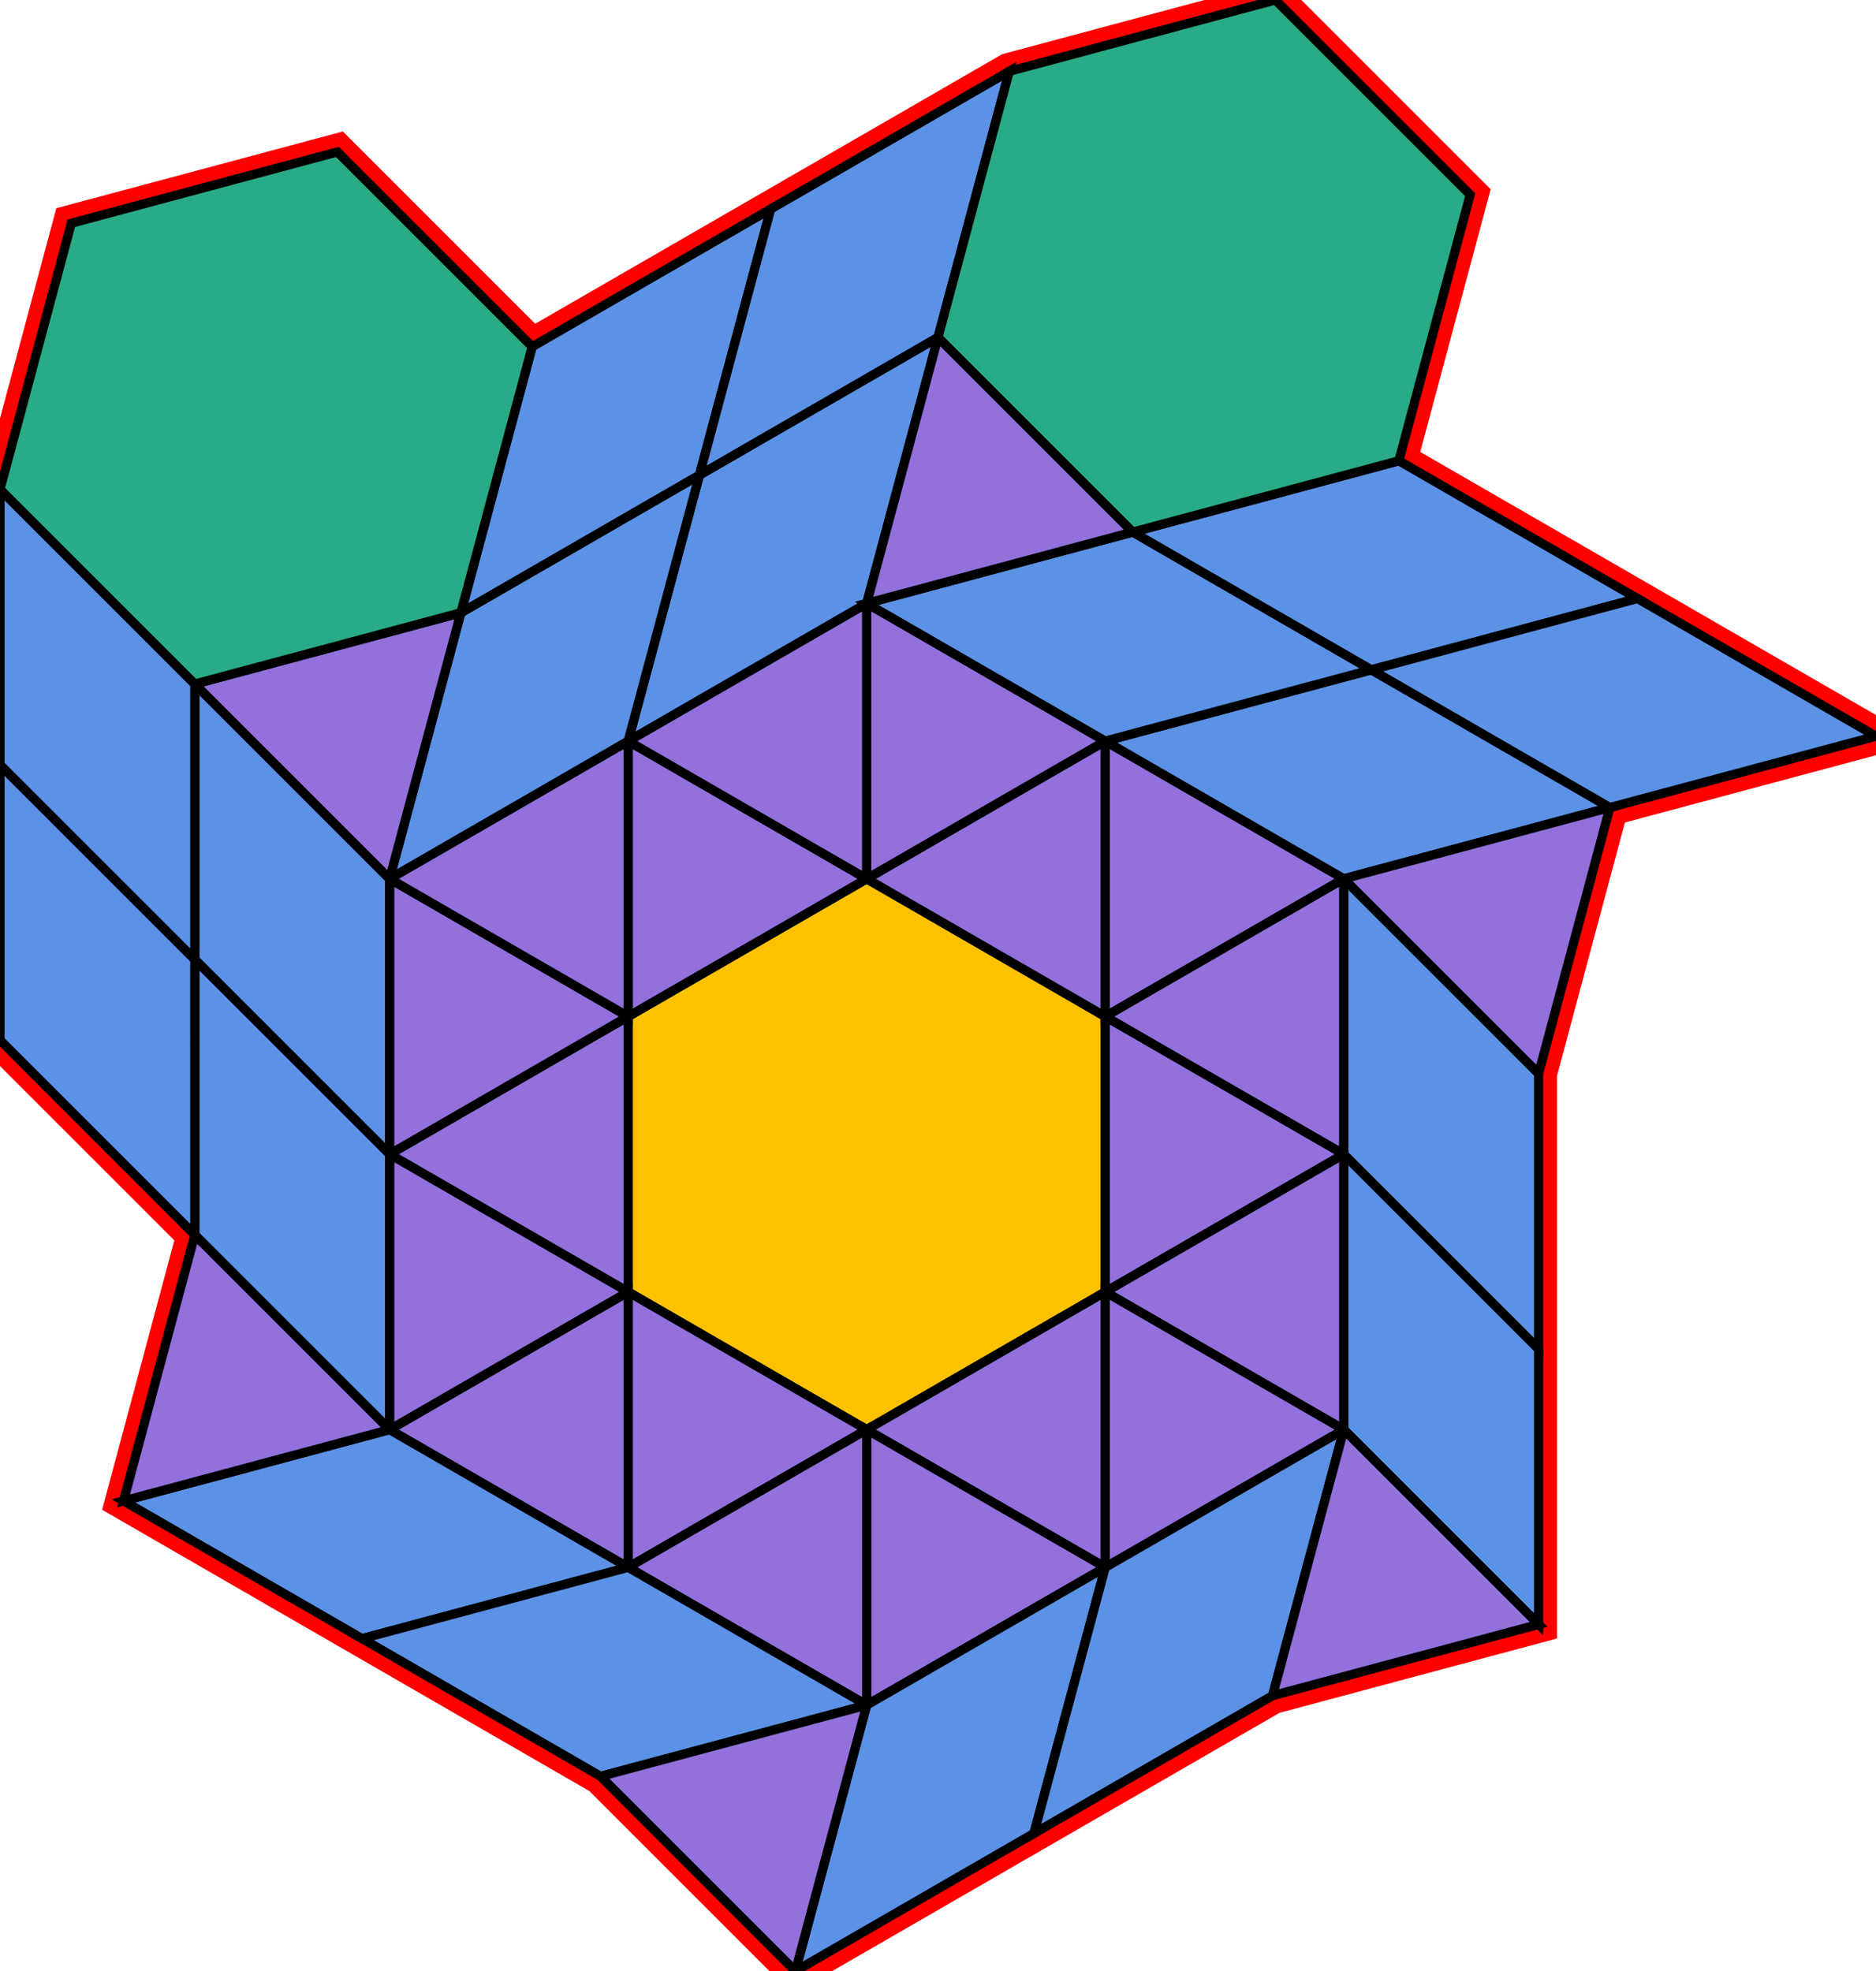 <?xml version="1.0" encoding="utf-8" ?>

		<svg xmlns="http://www.w3.org/2000/svg" id="mainSVG" pointer-events="all" onkeyup="attachKey(evt)" width="204.307" height="214.698" EdgeLen="30" template="B24_18_3_R">

		<polygon id="BorderPoly" fill="none" pointer-events="none" stroke="red" stroke-width="4" transform="" points="138.897,0 109.919,7.764 83.939,22.764 57.958,37.764 36.745,16.55 7.766,24.314 0.001,53.294 0,83.294 0,113.294 21.215,134.507 13.45,163.484 39.429,178.484 65.412,193.484 86.624,214.698 112.604,199.698 138.585,184.698 167.564,176.934 167.564,146.933 167.564,116.932 175.328,87.956 204.307,80.191 178.326,65.19 152.344,50.191 160.111,21.214" />
		<g id="mainPolyG" transform=""><polygon id="mainPoly" fill="rgb(252, 194, 0)" stroke="black" onmouseover="setChange(evt)" onmouseout="unhiliteChange(evt)" onclick="changeMe(evt)" points="120.369,110.72 94.389,95.72 68.407,110.72 68.407,140.72 94.389,155.72 120.369,140.72" seed="0" /><polygon fill="rgb(147, 112, 219)" stroke="black" stroke-width="1" onmouseover="setChange(evt)" onmouseout="unhiliteChange(evt)" onclick="changeMe(evt)" points="94.389,95.72 68.409,80.72 68.409,110.719" seed="1" /><polygon fill="rgb(147, 112, 219)" stroke="black" stroke-width="1" onmouseover="setChange(evt)" onmouseout="unhiliteChange(evt)" onclick="changeMe(evt)" points="120.369,110.72 120.369,80.72 94.389,95.72" seed="2" /><polygon fill="rgb(147, 112, 219)" stroke="black" stroke-width="1" onmouseover="setChange(evt)" onmouseout="unhiliteChange(evt)" onclick="changeMe(evt)" points="68.407,140.72 68.407,110.72 42.428,125.72" seed="3" /><polygon fill="rgb(147, 112, 219)" stroke="black" stroke-width="1" onmouseover="setChange(evt)" onmouseout="unhiliteChange(evt)" onclick="changeMe(evt)" points="94.389,155.72 68.407,140.72 68.407,170.72" seed="4" /><polygon fill="rgb(147, 112, 219)" stroke="black" stroke-width="1" onmouseover="setChange(evt)" onmouseout="unhiliteChange(evt)" onclick="changeMe(evt)" points="120.369,170.72 120.369,140.721 94.389,155.72" seed="5" /><polygon fill="rgb(147, 112, 219)" stroke="black" stroke-width="1" onmouseover="setChange(evt)" onmouseout="unhiliteChange(evt)" onclick="changeMe(evt)" points="146.352,125.72 120.369,110.72 120.369,140.72" seed="6" /><polygon fill="rgb(147, 112, 219)" stroke="black" stroke-width="1" onmouseover="setChange(evt)" onmouseout="unhiliteChange(evt)" onclick="changeMe(evt)" points="94.389,95.72 94.389,65.72 68.409,80.72" seed="7" /><polygon fill="rgb(147, 112, 219)" stroke="black" stroke-width="1" onmouseover="setChange(evt)" onmouseout="unhiliteChange(evt)" onclick="changeMe(evt)" points="120.369,80.72 94.389,65.72 94.389,95.72" seed="8" /><polygon fill="rgb(147, 112, 219)" stroke="black" stroke-width="1" onmouseover="setChange(evt)" onmouseout="unhiliteChange(evt)" onclick="changeMe(evt)" points="146.352,95.72 120.369,80.72 120.369,110.72" seed="9" /><polygon fill="rgb(147, 112, 219)" stroke="black" stroke-width="1" onmouseover="setChange(evt)" onmouseout="unhiliteChange(evt)" onclick="changeMe(evt)" points="146.35,125.719 146.35,95.72 120.369,110.72" seed="10" /><polygon fill="rgb(147, 112, 219)" stroke="black" stroke-width="1" onmouseover="setChange(evt)" onmouseout="unhiliteChange(evt)" onclick="changeMe(evt)" points="146.352,155.72 146.352,125.72 120.37,140.72" seed="11" /><polygon fill="rgb(147, 112, 219)" stroke="black" stroke-width="1" onmouseover="setChange(evt)" onmouseout="unhiliteChange(evt)" onclick="changeMe(evt)" points="146.35,155.721 120.369,140.721 120.369,170.721" seed="12" /><polygon fill="rgb(147, 112, 219)" stroke="black" stroke-width="1" onmouseover="setChange(evt)" onmouseout="unhiliteChange(evt)" onclick="changeMe(evt)" points="120.369,170.72 94.389,155.72 94.388,185.72" seed="13" /><polygon fill="rgb(147, 112, 219)" stroke="black" stroke-width="1" onmouseover="setChange(evt)" onmouseout="unhiliteChange(evt)" onclick="changeMe(evt)" points="94.389,185.72 94.389,155.72 68.409,170.72" seed="14" /><polygon fill="rgb(147, 112, 219)" stroke="black" stroke-width="1" onmouseover="setChange(evt)" onmouseout="unhiliteChange(evt)" onclick="changeMe(evt)" points="68.407,170.72 68.407,140.72 42.428,155.72" seed="15" /><polygon fill="rgb(147, 112, 219)" stroke="black" stroke-width="1" onmouseover="setChange(evt)" onmouseout="unhiliteChange(evt)" onclick="changeMe(evt)" points="68.407,140.72 42.428,125.72 42.428,155.72" seed="16" /><polygon fill="rgb(147, 112, 219)" stroke="black" stroke-width="1" onmouseover="setChange(evt)" onmouseout="unhiliteChange(evt)" onclick="changeMe(evt)" points="68.407,110.72 42.428,95.72 42.428,125.72" seed="17" /><polygon fill="rgb(147, 112, 219)" stroke="black" stroke-width="1" onmouseover="setChange(evt)" onmouseout="unhiliteChange(evt)" onclick="changeMe(evt)" points="68.409,110.719 68.409,80.719 42.428,95.719" seed="18" /><polygon fill="rgb(91, 146, 229)" stroke="black" stroke-width="1" onmouseover="setChange(evt)" onmouseout="unhiliteChange(evt)" onclick="changeMe(evt)" transform="" points="94.389,65.72 102.154,36.742 76.174,51.742 68.409,80.72" seed="19" /><polygon fill="rgb(91, 146, 229)" stroke="black" stroke-width="1" onmouseover="setChange(evt)" onmouseout="unhiliteChange(evt)" onclick="changeMe(evt)" transform="" points="68.409,80.719 76.174,51.741 50.193,66.741 42.428,95.719" seed="20" /><polygon fill="rgb(91, 146, 229)" stroke="black" stroke-width="1" onmouseover="setChange(evt)" onmouseout="unhiliteChange(evt)" onclick="changeMe(evt)" transform="" points="42.428,95.72 21.215,74.506 21.215,104.507 42.428,125.72" seed="21" /><polygon fill="rgb(91, 146, 229)" stroke="black" stroke-width="1" onmouseover="setChange(evt)" onmouseout="unhiliteChange(evt)" onclick="changeMe(evt)" transform="" points="42.428,125.72 21.213,104.507 21.215,134.507 42.428,155.72" seed="22" /><polygon fill="rgb(91, 146, 229)" stroke="black" stroke-width="1" onmouseover="setChange(evt)" onmouseout="unhiliteChange(evt)" onclick="changeMe(evt)" transform="" points="68.407,170.72 42.428,155.72 13.45,163.484 39.429,178.484" seed="23" /><polygon fill="rgb(91, 146, 229)" stroke="black" stroke-width="1" onmouseover="setChange(evt)" onmouseout="unhiliteChange(evt)" onclick="changeMe(evt)" transform="" points="94.389,185.721 68.409,170.72 39.431,178.484 65.412,193.484" seed="24" /><polygon fill="rgb(91, 146, 229)" stroke="black" stroke-width="1" onmouseover="setChange(evt)" onmouseout="unhiliteChange(evt)" onclick="changeMe(evt)" transform="" points="112.604,199.698 120.369,170.72 94.388,185.72 86.624,214.698" seed="25" /><polygon fill="rgb(91, 146, 229)" stroke="black" stroke-width="1" onmouseover="setChange(evt)" onmouseout="unhiliteChange(evt)" onclick="changeMe(evt)" transform="" points="138.585,184.698 146.35,155.721 120.369,170.721 112.604,199.698" seed="26" /><polygon fill="rgb(91, 146, 229)" stroke="black" stroke-width="1" onmouseover="setChange(evt)" onmouseout="unhiliteChange(evt)" onclick="changeMe(evt)" transform="" points="167.564,146.933 146.352,125.72 146.352,155.72 167.564,176.934" seed="27" /><polygon fill="rgb(91, 146, 229)" stroke="black" stroke-width="1" onmouseover="setChange(evt)" onmouseout="unhiliteChange(evt)" onclick="changeMe(evt)" transform="" points="167.564,116.932 146.35,95.719 146.35,125.719 167.564,146.933" seed="28" /><polygon fill="rgb(91, 146, 229)" stroke="black" stroke-width="1" onmouseover="setChange(evt)" onmouseout="unhiliteChange(evt)" onclick="changeMe(evt)" transform="" points="175.328,87.956 149.348,72.956 120.369,80.72 146.352,95.72" seed="29" /><polygon fill="rgb(91, 146, 229)" stroke="black" stroke-width="1" onmouseover="setChange(evt)" onmouseout="unhiliteChange(evt)" onclick="changeMe(evt)" transform="" points="149.348,72.956 123.367,57.956 94.389,65.719 120.369,80.72" seed="30" /><polygon fill="rgb(147, 112, 219)" stroke="black" stroke-width="1" onmouseover="setChange(evt)" onmouseout="unhiliteChange(evt)" onclick="changeMe(evt)" points="123.367,57.956 102.154,36.742 94.389,65.719" seed="31" /><polygon fill="rgb(147, 112, 219)" stroke="black" stroke-width="1" onmouseover="setChange(evt)" onmouseout="unhiliteChange(evt)" onclick="changeMe(evt)" points="42.428,95.719 50.193,66.741 21.215,74.506" seed="32" /><polygon fill="rgb(147, 112, 219)" stroke="black" stroke-width="1" onmouseover="setChange(evt)" onmouseout="unhiliteChange(evt)" onclick="changeMe(evt)" points="42.428,155.72 21.215,134.507 13.45,163.485" seed="33" /><polygon fill="rgb(147, 112, 219)" stroke="black" stroke-width="1" onmouseover="setChange(evt)" onmouseout="unhiliteChange(evt)" onclick="changeMe(evt)" points="86.624,214.698 94.389,185.721 65.412,193.484" seed="34" /><polygon fill="rgb(147, 112, 219)" stroke="black" stroke-width="1" onmouseover="setChange(evt)" onmouseout="unhiliteChange(evt)" onclick="changeMe(evt)" points="167.564,176.934 146.35,155.721 138.585,184.698" seed="35" /><polygon fill="rgb(147, 112, 219)" stroke="black" stroke-width="1" onmouseover="setChange(evt)" onmouseout="unhiliteChange(evt)" onclick="changeMe(evt)" points="167.564,116.933 175.328,87.955 146.35,95.719" seed="36" /><polygon fill="rgb(91, 146, 229)" stroke="black" stroke-width="1" onmouseover="setChange(evt)" onmouseout="unhiliteChange(evt)" onclick="changeMe(evt)" transform="" points="21.213,104.507 0,83.294 0,113.294 21.215,134.507" seed="37" /><polygon fill="rgb(91, 146, 229)" stroke="black" stroke-width="1" onmouseover="setChange(evt)" onmouseout="unhiliteChange(evt)" onclick="changeMe(evt)" transform="" points="21.215,74.507 0.001,53.294 0.001,83.294 21.215,104.507" seed="38" /><polygon fill="rgb(91, 146, 229)" stroke="black" stroke-width="1" onmouseover="setChange(evt)" onmouseout="unhiliteChange(evt)" onclick="changeMe(evt)" transform="" points="76.174,51.741 83.939,22.764 57.958,37.764 50.193,66.741" seed="39" /><polygon fill="rgb(91, 146, 229)" stroke="black" stroke-width="1" onmouseover="setChange(evt)" onmouseout="unhiliteChange(evt)" onclick="changeMe(evt)" transform="" points="102.154,36.742 109.919,7.764 83.939,22.764 76.174,51.742" seed="40" /><polygon fill="rgb(91, 146, 229)" stroke="black" stroke-width="1" onmouseover="setChange(evt)" onmouseout="unhiliteChange(evt)" onclick="changeMe(evt)" transform="" points="178.326,65.19 152.344,50.191 123.367,57.956 149.348,72.956" seed="41" /><polygon fill="rgb(91, 146, 229)" stroke="black" stroke-width="1" onmouseover="setChange(evt)" onmouseout="unhiliteChange(evt)" onclick="changeMe(evt)" transform="" points="204.307,80.191 178.326,65.191 149.348,72.956 175.328,87.956" seed="42" /><polygon fill="rgb(41, 171, 135)" stroke="black" stroke-width="1" onmouseover="setChange(evt)" onmouseout="unhiliteChange(evt)" onclick="changeMe(evt)" points="57.958,37.764 36.745,16.55 7.766,24.314 0.001,53.292 21.215,74.506 50.193,66.741" seed="43" /><polygon fill="rgb(41, 171, 135)" stroke="black" stroke-width="1" onmouseover="setChange(evt)" onmouseout="unhiliteChange(evt)" onclick="changeMe(evt)" points="160.111,21.214 138.897,0 109.919,7.764 102.154,36.742 123.367,57.956 152.345,50.191" seed="44" /></g>


		</svg>
